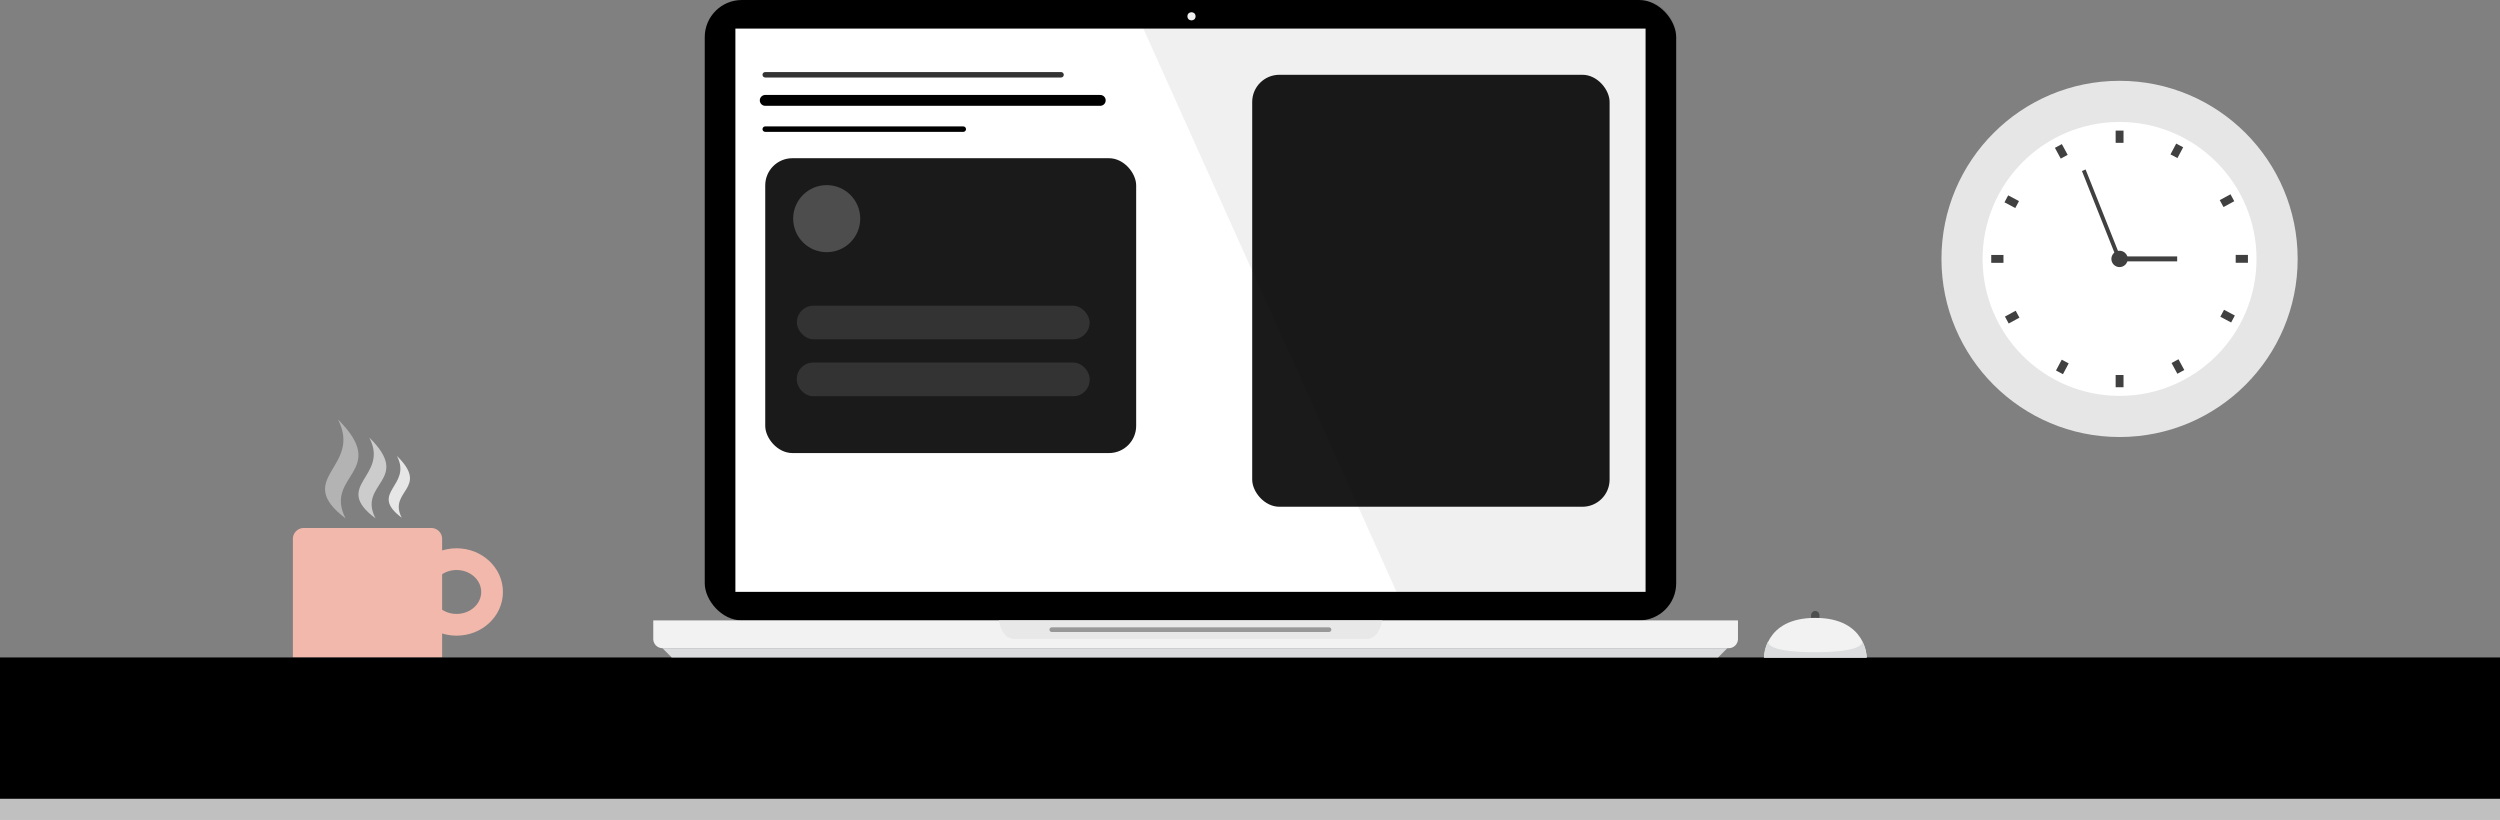 <svg xmlns="http://www.w3.org/2000/svg" viewBox="0 0 459.99 150.83"><rect x="0" y="0" width="459.99" height="150.83" fill="#808080" stroke="none"/><defs><style>.cls-1{isolation:isolate;}.cls-2{fill:#f1b8ab;}.cls-3{fill:none;stroke:#f1b8ab;stroke-miterlimit:10;stroke-width:4px;}.cls-4{fill:#ccc;}.cls-4,.cls-5,.cls-6{fill-rule:evenodd;}.cls-10,.cls-5,.cls-7{fill:#e6e6e6;}.cls-6{fill:#b3b3b3;}.cls-8{fill:#fff;}.cls-9{fill:#404041;}.cls-10{opacity:0.63;}.cls-11{fill:#4d4e4e;}.cls-12{fill:#f2f2f2;}.cls-13{fill:#dbdcdd;}.cls-14,.cls-19{fill:#333;}.cls-14{stroke:#333;}.cls-14,.cls-15,.cls-16{stroke-linecap:round;stroke-linejoin:round;}.cls-15,.cls-16{stroke:#000;}.cls-15{stroke-width:2px;}.cls-17{fill:#1a1a1a;}.cls-18{fill:#4d4d4d;}.cls-20{opacity:0.06;mix-blend-mode:multiply;}.cls-21{fill:#e8e8e9;}.cls-22{fill:#989898;}</style></defs><title>desk</title><g class="cls-1"><g id="Layer_2" data-name="Layer 2"><g id="Desktop"><path class="cls-2" d="M55.89,97.15H79.35a2,2,0,0,1,2,2V121a0,0,0,0,1,0,0H53.89a0,0,0,0,1,0,0V99.15A2,2,0,0,1,55.89,97.15Z"/><ellipse class="cls-3" cx="84.01" cy="108.92" rx="6.53" ry="6.04"/><path class="cls-4" d="M69.1,95.38c-3.42-6.51,6.87-7-1.16-14.88C71.74,87.72,60.91,89.29,69.1,95.38Z"/><path class="cls-5" d="M73.92,95.26c-2.61-5,5.25-5.37-.89-11.37C75.94,89.41,67.67,90.61,73.92,95.26Z"/><path class="cls-6" d="M63.58,95.38c-4.1-8,8.23-8.61-1.4-18.21C66.75,86,53.76,87.93,63.58,95.38Z"/><circle class="cls-7" cx="389.99" cy="47.64" r="32.77"/><circle class="cls-8" cx="389.99" cy="47.64" r="25.2"/><path class="cls-9" d="M391.49,47.64a1.5,1.5,0,1,1-1.5-1.5A1.5,1.5,0,0,1,391.49,47.64Z"/><rect class="cls-9" x="389.27" y="24.03" width="1.45" height="2.25"/><rect class="cls-9" x="411.75" y="46.51" width="1.45" height="2.25" transform="translate(460.12 -364.85) rotate(90)"/><rect class="cls-9" x="389.27" y="69" width="1.45" height="2.25" transform="translate(779.99 140.25) rotate(180)"/><rect class="cls-9" x="366.78" y="46.51" width="1.45" height="2.25" transform="translate(319.87 415.14) rotate(-90)"/><rect class="cls-9" x="399.8" y="26.64" width="1.45" height="2.25" transform="translate(59.66 -184.38) rotate(27.93)"/><rect class="cls-9" x="409.13" y="57.05" width="1.45" height="2.25" transform="translate(653.24 -276.7) rotate(117.93)"/><rect class="cls-9" x="378.73" y="66.38" width="1.45" height="2.25" transform="translate(683.1 304.89) rotate(-152.07)"/><rect class="cls-9" x="369.4" y="35.98" width="1.45" height="2.25" transform="translate(163.95 346.71) rotate(-62.06)"/><rect class="cls-9" x="409.04" y="35.8" width="1.45" height="2.25" transform="translate(246.95 -340.92) rotate(61.54)"/><rect class="cls-9" x="399.98" y="66.28" width="1.45" height="2.25" transform="translate(785.13 -64.26) rotate(151.54)"/><rect class="cls-9" x="369.5" y="57.23" width="1.45" height="2.25" transform="translate(495.36 411.64) rotate(-118.46)"/><rect class="cls-9" x="378.55" y="26.74" width="1.45" height="2.25" transform="translate(32.55 184.09) rotate(-28.46)"/><rect class="cls-9" x="386.16" y="30.7" width="0.73" height="16.94" transform="translate(12.9 145.65) rotate(-21.69)"/><rect class="cls-9" x="394.84" y="42.34" width="0.91" height="10.59" transform="translate(442.93 -347.66) rotate(90)"/><rect class="cls-10" y="124.83" width="459.99" height="26"/><rect y="120.97" width="459.99" height="26"/><path class="cls-11" d="M334,116h0a.77.77,0,0,1-.76-.76v-2.06a.77.77,0,0,1,.76-.76h0a.76.76,0,0,1,.76.76v2.06A.76.76,0,0,1,334,116Z"/><path class="cls-12" d="M324.59,121s-.07-7.31,9.41-7.31,9.48,7.31,9.48,7.31Z"/><path class="cls-13" d="M334,120c-9.71,0-8.64-2.07-8.63-2.08a7.29,7.29,0,0,0-.82,3.07h18.89a7.31,7.31,0,0,0-.84-3.06C342.7,118,343.42,120,334,120Z"/><rect x="129.67" width="178.74" height="114.15" rx="6.83" ry="6.83"/><rect class="cls-8" x="135.31" y="5.26" width="167.47" height="103.64"/><circle class="cls-8" cx="219.23" cy="3" r="0.75"/><line class="cls-14" x1="140.8" y1="13.76" x2="195.23" y2="13.76"/><line class="cls-15" x1="140.8" y1="18.47" x2="202.44" y2="18.47"/><line class="cls-16" x1="140.8" y1="23.76" x2="177.24" y2="23.76"/><rect class="cls-17" x="140.8" y="29.11" width="68.25" height="54.25" rx="5" ry="5"/><circle class="cls-18" cx="152.11" cy="40.23" r="6.17"/><rect class="cls-19" x="146.61" y="56.24" width="53.88" height="6.19" rx="3.1" ry="3.1"/><rect class="cls-19" x="146.61" y="66.71" width="53.88" height="6.19" rx="3" ry="3"/><rect class="cls-17" x="230.4" y="13.76" width="65.76" height="79.48" rx="5" ry="5"/><path class="cls-20" d="M301.71,114.15a6.71,6.71,0,0,0,6.7-6.7V6.7a6.71,6.71,0,0,0-6.7-6.7H210.39A1.56,1.56,0,0,0,209,2.21l49.89,111a1.56,1.56,0,0,0,1.43.92Z"/><path class="cls-12" d="M220,114.15h-99.8v3.41a1.7,1.7,0,0,0,1.71,1.7H318.08a1.7,1.7,0,0,0,1.7-1.7v-3.41Z"/><polygon class="cls-13" points="219.85 119.27 121.89 119.27 123.59 120.97 219.85 120.97 316.12 120.97 317.82 119.27 219.85 119.27"/><path class="cls-21" d="M219,114.15H183.79s.43,3.41,2.84,3.41h64.83c2.41,0,2.84-3.41,2.84-3.41Z"/><path class="cls-22" d="M244.53,116.28h-51a.42.42,0,0,1-.43-.42h0a.43.43,0,0,1,.43-.43h51a.43.43,0,0,1,.43.43h0A.43.43,0,0,1,244.53,116.28Z"/></g></g></g></svg>